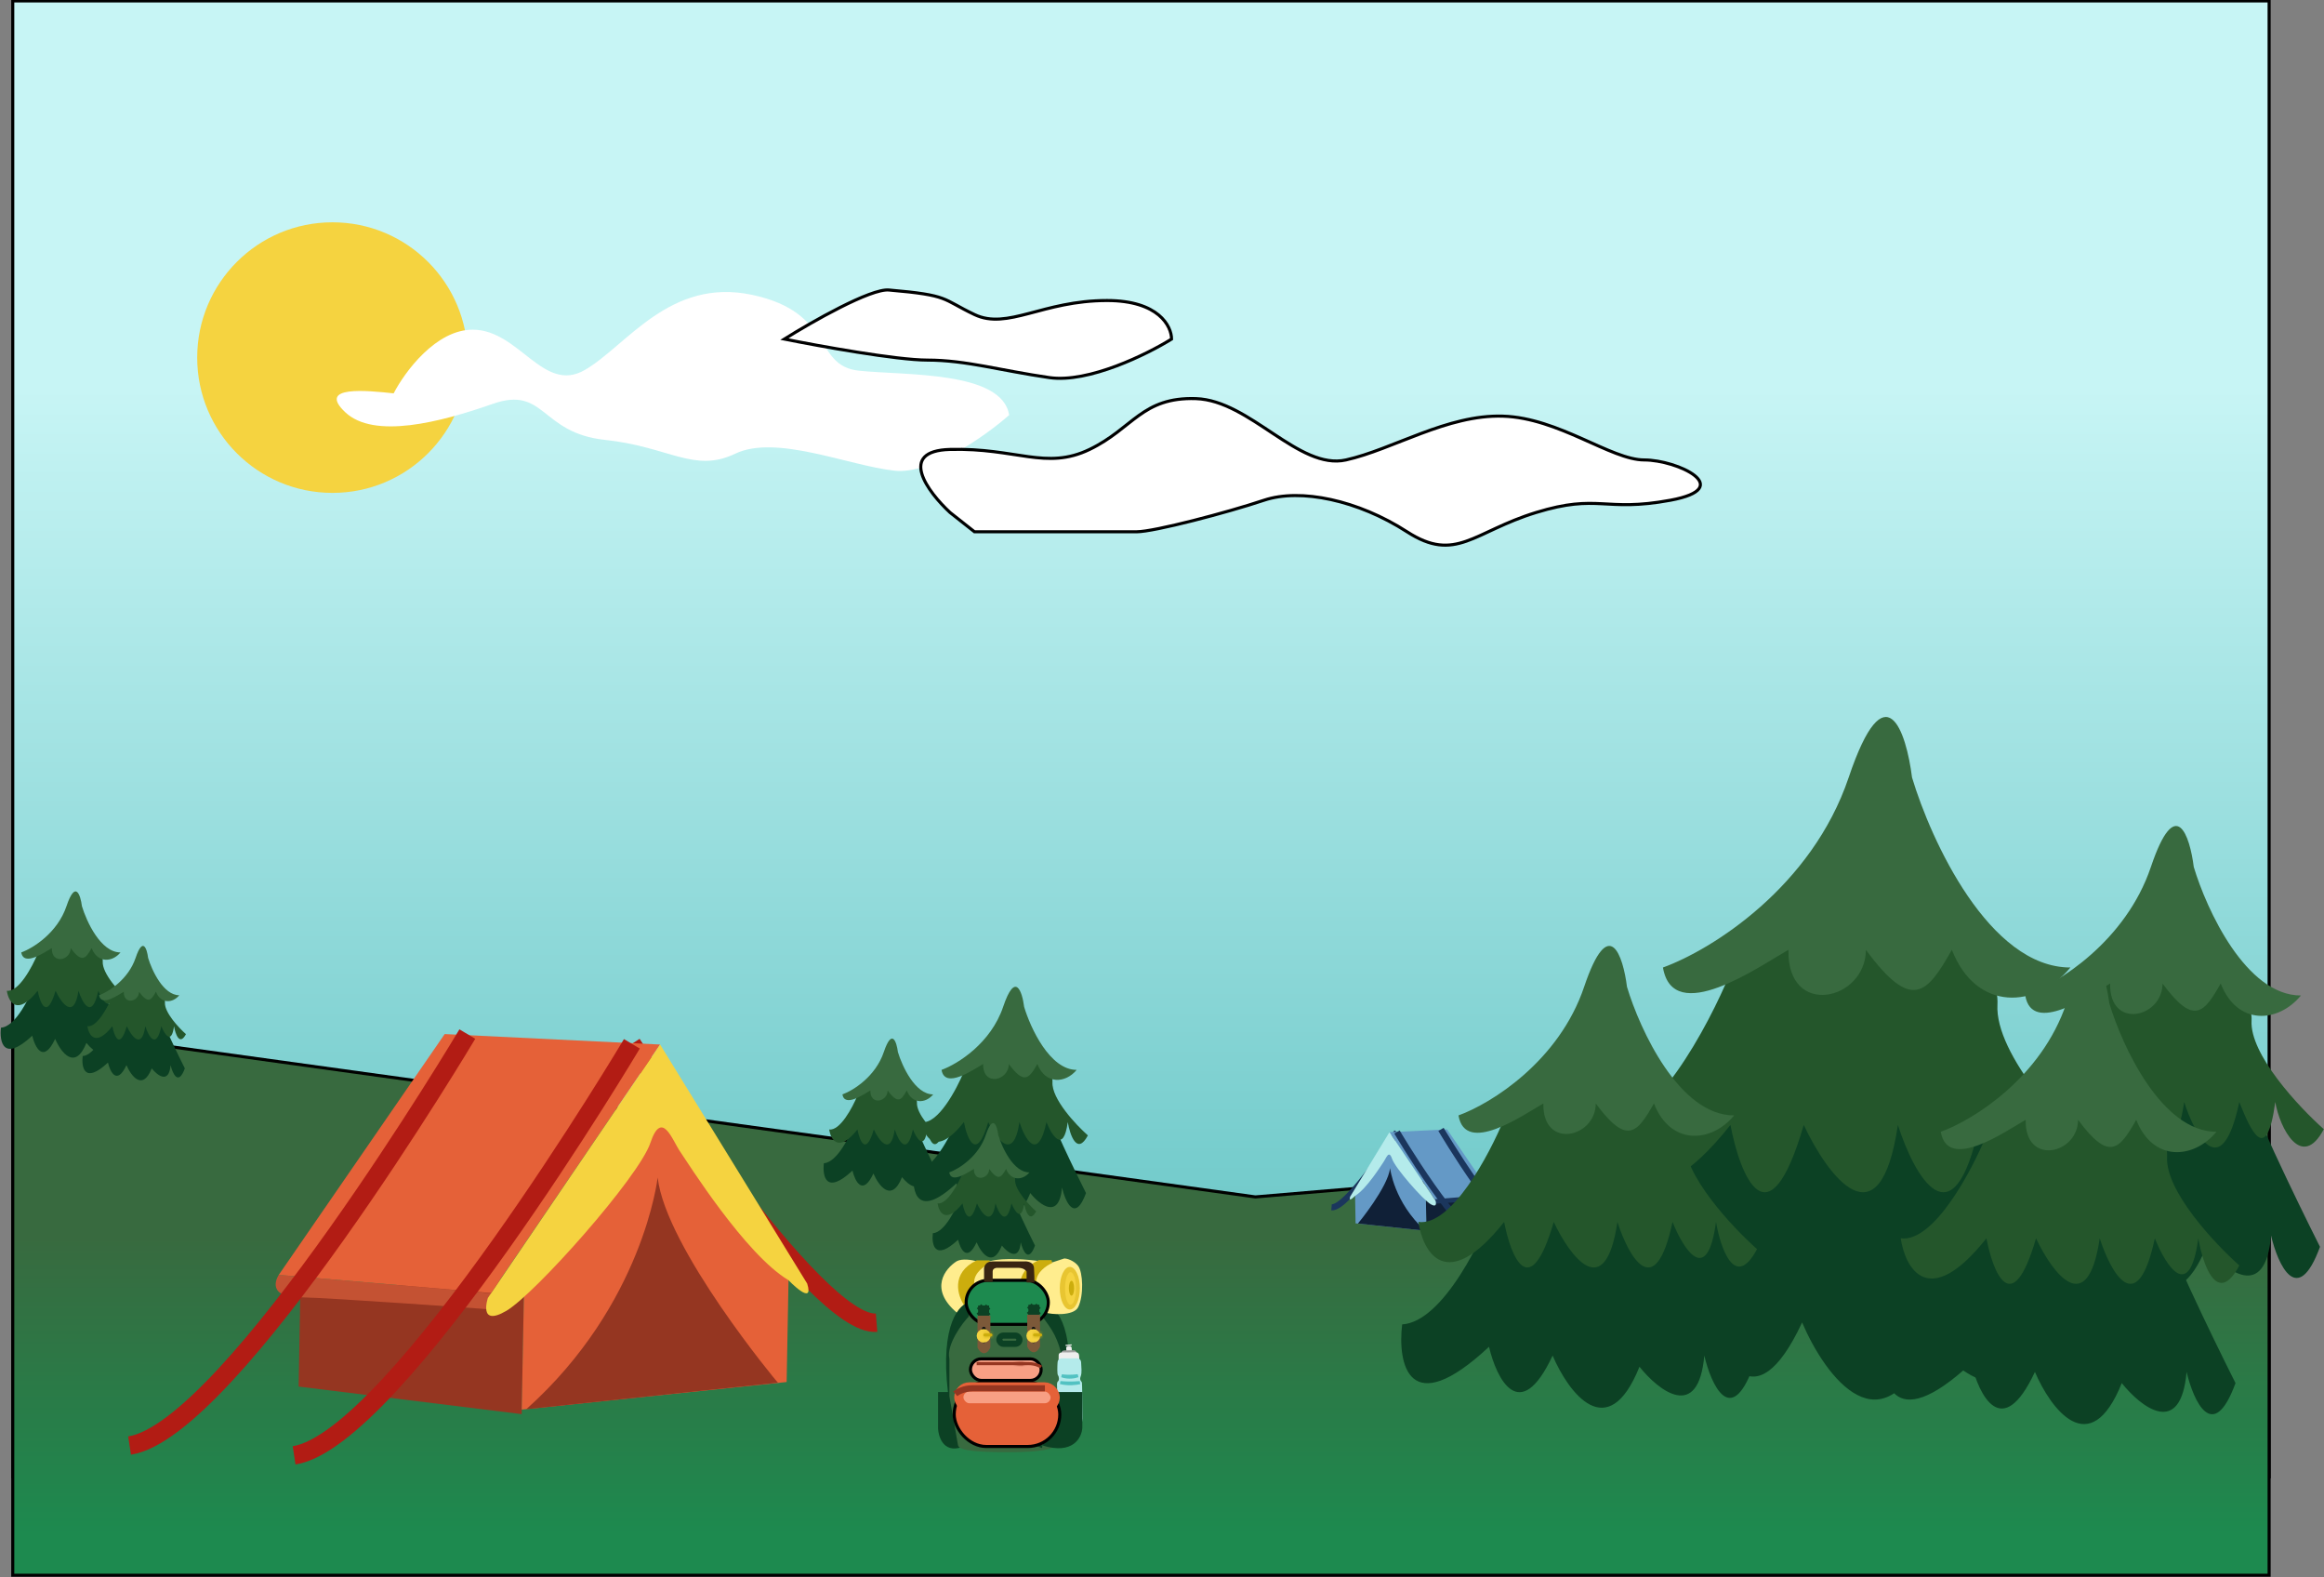<svg width="756" height="513" viewBox="0 0 756 513" fill="none" xmlns="http://www.w3.org/2000/svg">
<rect x="0" y="0" width="756" height="513" fill="#808080" stroke="none"/>
<rect x="4.149" y="0.297" width="734" height="480" fill="url(#paint0_linear)" fill-opacity="0.92"/>
<rect x="4.149" y="0.297" width="734" height="480" stroke="black"/>
<circle cx="108.149" cy="116.297" r="44" fill="#F5D340"/>
<path d="M4.149 333.297L408.381 389.262L738.149 361.28V512.297H4.149V333.297Z" fill="url(#paint1_linear)"/>
<path d="M4.149 333.297L408.381 389.262L738.149 361.28V512.297H4.149V333.297Z" stroke="black"/>
<path d="M153.922 107.214C141.866 107.069 131.655 120.962 128.056 127.926C119.578 127.024 102.961 125.257 112.313 134.072C121.664 142.887 143.173 137.353 160.273 131.351C177.373 125.348 175.729 140.815 196.754 143.05C217.78 145.286 225.775 153.956 239.145 147.557C252.515 141.158 276.109 151.487 291.031 153.074C302.968 154.343 320.836 141.549 328.278 134.994C326.042 120.537 294.319 122.141 279.398 120.555C264.477 118.968 271.469 101.582 244.639 95.885C217.808 90.189 203.774 112.514 190.254 120.319C176.735 128.124 168.993 107.394 153.922 107.214Z" fill="white"/>
<path d="M309.05 146.165C291.801 146.621 301.863 160.028 309.05 166.675L316.993 172.942H345.362H369.759C375.433 172.942 399.263 166.675 411.177 162.687C423.092 158.699 441.816 162.687 457.702 172.942C473.589 183.198 479.263 172.942 499.688 166.675C520.114 160.408 521.816 166.675 543.376 162.687C564.937 158.699 545.646 149.583 534.866 149.583C524.085 149.583 507.064 135.91 488.908 135.34C470.752 134.77 453.163 146.165 437.844 149.583C422.525 153.002 406.638 130.212 389.05 129.643C371.461 129.073 368.624 139.328 354.44 146.165C340.255 153.002 330.61 145.595 309.05 146.165Z" fill="white"/>
<path d="M316.993 102.296C306.213 97.168 309.05 96.029 289.191 94.319C283.291 93.737 264.038 104.712 255.149 110.272C266.496 112.551 291.688 117.109 301.674 117.109C314.156 117.109 325.504 120.527 341.39 122.806C354.099 124.629 373.163 115.21 381.106 110.272C381.106 106.094 376.908 97.738 360.114 97.738C339.121 97.738 327.773 107.423 316.993 102.296Z" fill="white"/>
<path d="M309.05 146.165C291.801 146.621 301.863 160.028 309.05 166.675L316.993 172.942H345.362H369.759C375.433 172.942 399.263 166.675 411.177 162.687C423.092 158.699 441.816 162.687 457.702 172.942C473.589 183.198 479.263 172.942 499.688 166.675C520.114 160.408 521.816 166.675 543.376 162.687C564.937 158.699 545.646 149.583 534.866 149.583C524.085 149.583 507.064 135.91 488.908 135.34C470.752 134.77 453.163 146.165 437.844 149.583C422.525 153.002 406.638 130.212 389.05 129.643C371.461 129.073 368.624 139.328 354.44 146.165C340.255 153.002 330.61 145.595 309.05 146.165Z" stroke="black"/>
<path d="M316.993 102.296C306.213 97.168 309.05 96.029 289.191 94.319C283.291 93.737 264.038 104.712 255.149 110.272C266.496 112.551 291.688 117.109 301.674 117.109C314.156 117.109 325.504 120.527 341.39 122.806C354.099 124.629 373.163 115.21 381.106 110.272C381.106 106.094 376.908 97.738 360.114 97.738C339.121 97.738 327.773 107.423 316.993 102.296Z" stroke="black"/>
<path d="M205.547 339.475C205.547 339.475 265.305 431.754 285.149 430.165" stroke="#B21C14" stroke-width="6" stroke-miterlimit="10"/>
<path d="M97.144 450.937L169.715 459.904L170.509 416.204L97.711 419.382L97.144 450.937Z" fill="#953621"/>
<path d="M90.681 414.615C90.681 414.615 85.918 421.652 97.144 421.879C108.37 422.107 158.149 425.739 158.149 425.739C158.149 425.739 165.86 421.198 159.737 420.631C153.727 419.95 90.681 414.615 90.681 414.615Z" fill="#C45233"/>
<path d="M170.509 416.658L169.715 458.428L255.894 449.461L256.574 412.799L216.433 357.976L170.509 416.658Z" fill="#E56138"/>
<path d="M144.656 336.297L90.681 414.615L159.737 420.517L214.732 339.702L144.656 336.297Z" fill="#E56138"/>
<path d="M262.584 417.453L214.732 339.702L158.716 422.106C158.716 422.106 155.428 431.754 164.726 426.306C174.024 420.858 207.815 382.834 211.557 371.71C215.299 360.587 218.701 370.802 221.195 374.435C223.69 378.067 242.4 407.918 256.461 416.318C256.461 416.318 264.965 425.171 262.584 417.453Z" fill="#F5D340"/>
<path d="M213.938 382.947C213.938 382.947 209.289 424.263 171.189 458.314L253.059 449.688C252.945 449.688 216.546 405.875 213.938 382.947Z" fill="#953621"/>
<path d="M205.547 339.475C205.547 339.475 128.781 468.303 95.67 473.297" stroke="#B21C14" stroke-width="6" stroke-miterlimit="10"/>
<path d="M152.026 336.297C152.026 336.297 75.259 465.125 42.149 470.119" stroke="#B21C14" stroke-width="6" stroke-miterlimit="10"/>
<path d="M297.307 381.261C303.86 380.853 310.309 367.423 312.714 360.759C322.758 338.984 340.311 356.175 341.091 360.759C341.715 364.426 349.478 380.454 353.281 388.01C349.692 397.789 346.585 390.896 345.479 386.227C344.543 396.822 338.198 391.83 335.143 388.01C330.072 400.642 323.799 392.084 321.296 386.227C316.069 397.433 312.357 389.962 311.154 384.826C298.282 396.847 296.559 387.458 297.307 381.261Z" fill="#0C4124"/>
<path d="M299.897 364.927C305.13 365.64 311.19 354.271 313.566 348.497C327.235 321.751 342.759 345.186 342.368 351.936C342.056 357.336 349.919 365.734 353.889 369.258C350.374 375.88 348.063 369.13 347.347 364.927C345.942 375.32 342.14 369.258 340.415 364.927C337.604 378.071 333.386 370.404 331.628 364.927C329.676 378.071 324.045 370.404 321.474 364.927C317.647 378.071 314.607 370.404 313.566 364.927C304.349 376.543 300.613 369.767 299.897 364.927Z" fill="#24562B"/>
<path d="M326.319 327.453C322.336 339.266 311.557 346.038 306.285 347.947C307.378 354.363 316.632 347.863 319.821 346.038C319.665 353.471 328.174 351.512 328.174 346.038C333.154 352.793 334.79 350.748 337.449 346.038C340.085 352.785 346.594 352.36 350.239 347.947C341.491 347.947 335.204 334.284 333.154 327.453C332.535 322.531 330.303 315.64 326.319 327.453Z" fill="#386A3F"/>
<path d="M268.008 378.306C272.41 378.033 276.743 369.009 278.359 364.532C285.108 349.902 296.901 361.452 297.425 364.532C297.844 366.996 303.06 377.764 305.615 382.841C303.204 389.412 301.116 384.78 300.373 381.643C299.744 388.761 295.481 385.408 293.428 382.841C290.021 391.328 285.807 385.579 284.125 381.643C280.613 389.172 278.119 384.153 277.311 380.702C268.663 388.778 267.505 382.47 268.008 378.306Z" fill="#0C4124"/>
<path d="M269.748 367.332C273.264 367.812 277.335 360.173 278.931 356.293C288.115 338.323 298.545 354.069 298.283 358.604C298.073 362.232 303.356 367.874 306.023 370.242C303.662 374.692 302.109 370.156 301.628 367.332C300.684 374.315 298.13 370.242 296.971 367.332C295.082 376.163 292.248 371.012 291.067 367.332C289.755 376.163 285.972 371.012 284.245 367.332C281.673 376.163 279.631 371.012 278.931 367.332C272.739 375.137 270.229 370.584 269.748 367.332Z" fill="#24562B"/>
<path d="M287.5 342.154C284.824 350.091 277.582 354.641 274.039 355.924C274.774 360.235 280.991 355.867 283.134 354.641C283.029 359.635 288.747 358.319 288.747 354.641C292.092 359.18 293.192 357.806 294.978 354.641C296.749 359.174 301.122 358.889 303.571 355.924C297.694 355.924 293.469 346.744 292.092 342.154C291.676 338.847 290.177 334.217 287.5 342.154Z" fill="#386A3F"/>
<path d="M0.324 334.211C5.137 333.912 9.873 324.049 11.639 319.155C19.015 303.164 31.905 315.789 32.478 319.155C32.937 321.849 38.637 333.619 41.43 339.168C38.794 346.35 36.512 341.287 35.701 337.859C35.013 345.639 30.354 341.973 28.11 339.168C24.386 348.444 19.779 342.16 17.941 337.859C14.102 346.088 11.376 340.602 10.493 336.83C1.04 345.658 -0.225 338.762 0.324 334.211Z" fill="#0C4124"/>
<path d="M2.226 322.217C6.069 322.74 10.52 314.391 12.264 310.151C22.302 290.509 33.703 307.719 33.416 312.676C33.187 316.642 38.961 322.809 41.877 325.397C39.295 330.26 37.598 325.303 37.073 322.217C36.04 329.849 33.249 325.397 31.982 322.217C29.917 331.869 26.82 326.238 25.529 322.217C24.095 331.869 19.96 326.238 18.072 322.217C15.261 331.869 13.029 326.238 12.264 322.217C5.496 330.747 2.752 325.771 2.226 322.217Z" fill="#24562B"/>
<path d="M21.63 294.696C18.705 303.372 10.789 308.345 6.917 309.747C7.72 314.459 14.516 309.685 16.858 308.345C16.743 313.803 22.992 312.365 22.992 308.345C26.649 313.306 27.851 311.804 29.804 308.345C31.739 313.299 36.519 312.988 39.196 309.747C32.772 309.747 28.155 299.713 26.649 294.696C26.195 291.082 24.555 286.021 21.63 294.696Z" fill="#386A3F"/>
<path d="M26.895 343.455C30.786 343.214 34.615 335.239 36.044 331.283C42.007 318.354 52.429 328.561 52.892 331.283C53.263 333.46 57.872 342.977 60.13 347.463C57.999 353.269 56.154 349.176 55.498 346.404C54.942 352.695 51.175 349.731 49.36 347.463C46.35 354.963 42.625 349.882 41.139 346.404C38.035 353.058 35.831 348.622 35.117 345.572C27.474 352.71 26.451 347.135 26.895 343.455Z" fill="#0C4124"/>
<path d="M28.433 333.757C31.54 334.181 35.138 327.43 36.549 324.002C44.665 308.122 53.882 322.036 53.65 326.044C53.465 329.25 58.133 334.236 60.491 336.329C58.404 340.261 57.032 336.253 56.607 333.757C55.772 339.928 53.515 336.329 52.491 333.757C50.821 341.562 48.317 337.009 47.273 333.757C46.114 341.562 42.771 337.009 41.245 333.757C38.972 341.562 37.167 337.009 36.549 333.757C31.077 340.654 28.858 336.631 28.433 333.757Z" fill="#24562B"/>
<path d="M44.121 311.507C41.757 318.521 35.356 322.542 32.226 323.676C32.875 327.485 38.369 323.625 40.263 322.542C40.17 326.955 45.223 325.792 45.223 322.542C48.179 326.553 49.151 325.339 50.73 322.542C52.295 326.548 56.16 326.296 58.324 323.676C53.13 323.676 49.397 315.563 48.179 311.507C47.812 308.585 46.487 304.493 44.121 311.507Z" fill="#386A3F"/>
<path d="M303.452 401.071C307.343 400.829 311.172 392.855 312.6 388.898C318.564 375.97 328.986 386.177 329.449 388.898C329.819 391.076 334.428 400.593 336.686 405.079C334.555 410.885 332.71 406.792 332.054 404.02C331.498 410.311 327.731 407.347 325.917 405.079C322.906 412.579 319.181 407.498 317.695 404.02C314.592 410.674 312.388 406.238 311.674 403.188C304.031 410.326 303.008 404.751 303.452 401.071Z" fill="#0C4124"/>
<path d="M304.99 391.373C308.097 391.797 311.695 385.046 313.105 381.618C321.221 365.737 330.439 379.652 330.207 383.66C330.021 386.866 334.69 391.852 337.047 393.945C334.96 397.877 333.588 393.869 333.163 391.373C332.329 397.544 330.072 393.945 329.047 391.373C327.378 399.178 324.874 394.625 323.83 391.373C322.671 399.178 319.328 394.625 317.801 391.373C315.529 399.178 313.724 394.625 313.105 391.373C307.633 398.27 305.415 394.247 304.99 391.373Z" fill="#24562B"/>
<path d="M320.678 369.123C318.313 376.137 311.913 380.158 308.782 381.292C309.432 385.101 314.926 381.241 316.819 380.158C316.727 384.571 321.779 383.408 321.779 380.158C324.736 384.169 325.708 382.955 327.286 380.158C328.852 384.164 332.716 383.912 334.88 381.292C329.686 381.292 325.953 373.179 324.736 369.123C324.369 366.201 323.043 362.109 320.678 369.123Z" fill="#386A3F"/>
<path d="M339.042 423.565C342.918 424.032 349.951 430.582 347.071 453.048C344.192 475.514 340.519 442.754 339.042 423.565Z" fill="#0C4124"/>
<path d="M311.258 426.896C302.119 419.171 307.45 412.516 311.258 410.154C312.999 409.219 316.232 409.764 317.631 410.154H322.06C326.537 408.908 334.702 409.634 338.225 410.154L342.344 410.543L346.152 409.297C347.006 409.184 349.493 410.029 350.737 411.711C352.291 413.814 352.602 421.289 350.737 425.105C349.245 428.157 341.617 427.441 340.218 426.896C332.887 429.985 320.397 434.621 311.258 426.896Z" fill="#FFED8E"/>
<path d="M321.905 410.387H317.864C309.781 414.25 312.009 421.289 314.133 424.326L315.921 423.625C316.076 422.924 316.387 420.635 316.387 417.084C316.387 413.533 320.066 411.14 321.905 410.387Z" fill="#CCAD0D" stroke="#CCAD0D"/>
<path d="M342.073 410.309H338.032C329.95 414.172 332.178 421.211 334.302 424.248L336.089 423.547C336.245 422.847 336.556 420.557 336.556 417.006C336.556 413.455 340.234 411.062 342.073 410.309Z" fill="#CCAD0D" stroke="#CCAD0D"/>
<path d="M305.149 452.704H312.36L314.876 466.57C317.735 464.941 320.967 466.943 314.105 470.137C307.244 473.33 305.275 467.666 305.149 464.434V452.704Z" fill="#0C4124"/>
<path d="M315.688 423.392C312.158 423.858 305.753 430.408 308.375 452.875C310.998 475.341 314.343 442.58 315.688 423.392Z" fill="#0C4124"/>
<path d="M308.834 441.847C307.777 437.486 312.953 430.244 315.595 427.675L338.132 426.818L341.044 430.868C344.103 435.121 345.748 440.226 345.748 445.464V452.126L343.727 469.958C342.652 471.292 338.34 472.297 327.911 472.297C313.873 472.297 311.839 471.152 311.631 469.958L308.834 454.073V441.847Z" fill="#386A3F"/>
<rect x="314.289" y="416.383" width="26.733" height="14.328" rx="7.164" fill="#1D8A4F"/>
<rect x="314.289" y="416.383" width="26.733" height="14.328" rx="7.164" stroke="black"/>
<rect x="325.081" y="434.359" width="6.548" height="2.672" rx="1.336" fill="#386A3F" stroke="#0C4124" stroke-width="2"/>
<rect x="315.688" y="441.925" width="23.003" height="7.008" rx="3.504" fill="#F89F84"/>
<rect x="315.688" y="441.925" width="23.003" height="7.008" rx="3.504" stroke="black"/>
<path d="M338.691 444.573C338.187 444.209 336.677 443.482 334.662 443.482C332.144 443.482 318.436 443.482 317.708 443.482" stroke="#953621"/>
<mask id="path-41-inside-1" fill="white">
<path d="M333.329 443.482C333.329 443.224 333.12 443.015 332.862 443.015H330.843C330.585 443.015 330.376 443.224 330.376 443.482C330.376 443.74 330.585 443.95 330.843 443.95H332.862C333.12 443.95 333.329 443.74 333.329 443.482Z"/>
</mask>
<path d="M333.329 443.482C333.329 443.224 333.12 443.015 332.862 443.015H330.843C330.585 443.015 330.376 443.224 330.376 443.482C330.376 443.74 330.585 443.95 330.843 443.95H332.862C333.12 443.95 333.329 443.74 333.329 443.482Z" fill="#953621"/>
<path d="M332.862 444.015H330.843V442.015H332.862V444.015ZM330.843 442.95H332.862V444.95H330.843V442.95ZM332.862 442.95C332.567 442.95 332.329 443.188 332.329 443.482H334.329C334.329 444.293 333.672 444.95 332.862 444.95V442.95ZM331.376 443.482C331.376 443.188 331.137 442.95 330.843 442.95V444.95C330.033 444.95 329.376 444.293 329.376 443.482H331.376ZM330.843 444.015C331.137 444.015 331.376 443.777 331.376 443.482H329.376C329.376 442.672 330.033 442.015 330.843 442.015V444.015ZM332.862 442.015C333.672 442.015 334.329 442.672 334.329 443.482H332.329C332.329 443.777 332.567 444.015 332.862 444.015V442.015Z" fill="#953621" mask="url(#path-41-inside-1)"/>
<path d="M334.83 424.57L337.839 427.785M337.839 424.67L334.73 427.685" stroke="#0C4124" stroke-width="2"/>
<rect x="335.433" y="425.22" width="1.787" height="1.95" stroke="#0C4124" stroke-width="1.787"/>
<rect x="319.078" y="425.464" width="1.787" height="1.95" stroke="#0C4124" stroke-width="1.787"/>
<path d="M318.475 424.813L321.484 428.029M321.484 424.914L318.375 427.928" stroke="#0C4124" stroke-width="2"/>
<path d="M334.65 437.798V428.064H337.836V437.798C336.531 440.477 335.168 438.914 334.65 437.798Z" fill="#7C5939" stroke="#7C5939"/>
<path d="M318.485 438.109V428.375H321.672V438.109C320.366 440.788 319.004 439.225 318.485 438.109Z" fill="#7C5939" stroke="#7C5939"/>
<ellipse cx="320.04" cy="432.113" rx="0.622" ry="0.623" fill="#161615"/>
<ellipse cx="320.04" cy="436.162" rx="0.622" ry="0.623" fill="#161615"/>
<ellipse cx="320.04" cy="434.138" rx="0.622" ry="0.623" fill="#161615"/>
<ellipse cx="336.204" cy="432.113" rx="0.622" ry="0.623" fill="#161615"/>
<ellipse cx="336.204" cy="436.162" rx="0.622" ry="0.623" fill="#161615"/>
<ellipse cx="336.204" cy="434.138" rx="0.622" ry="0.623" fill="#161615"/>
<rect x="318.799" y="433.359" width="2.327" height="2.18" rx="1.09" stroke="#F5D340" stroke-width="2.18"/>
<mask id="path-56-inside-2" fill="white">
<path d="M322.837 434.138C322.837 433.88 322.628 433.671 322.37 433.671H320.352C320.093 433.671 319.884 433.88 319.884 434.138C319.884 434.396 320.093 434.605 320.352 434.605H322.37C322.628 434.605 322.837 434.396 322.837 434.138Z"/>
</mask>
<path d="M322.837 434.138C322.837 433.88 322.628 433.671 322.37 433.671H320.352C320.093 433.671 319.884 433.88 319.884 434.138C319.884 434.396 320.093 434.605 320.352 434.605H322.37C322.628 434.605 322.837 434.396 322.837 434.138Z" fill="#CCAD0D"/>
<path d="M322.37 434.671H320.352V432.671H322.37V434.671ZM320.352 433.605H322.37V435.605H320.352V433.605ZM322.37 433.605C322.076 433.605 321.837 433.844 321.837 434.138H323.837C323.837 434.948 323.181 435.605 322.37 435.605V433.605ZM320.884 434.138C320.884 433.844 320.646 433.605 320.352 433.605V435.605C319.541 435.605 318.884 434.948 318.884 434.138H320.884ZM320.352 434.671C320.646 434.671 320.884 434.432 320.884 434.138H318.884C318.884 433.328 319.541 432.671 320.352 432.671V434.671ZM322.37 432.671C323.181 432.671 323.837 433.328 323.837 434.138H321.837C321.837 434.432 322.076 434.671 322.37 434.671V432.671Z" fill="#CCAD0D" mask="url(#path-56-inside-2)"/>
<rect x="334.963" y="433.359" width="2.327" height="2.18" rx="1.09" stroke="#F5D340" stroke-width="2.18"/>
<mask id="path-59-inside-3" fill="white">
<path d="M339.002 434.138C339.002 433.88 338.793 433.671 338.535 433.671H336.516C336.258 433.671 336.049 433.88 336.049 434.138C336.049 434.396 336.258 434.605 336.516 434.605H338.535C338.793 434.605 339.002 434.396 339.002 434.138Z"/>
</mask>
<path d="M339.002 434.138C339.002 433.88 338.793 433.671 338.535 433.671H336.516C336.258 433.671 336.049 433.88 336.049 434.138C336.049 434.396 336.258 434.605 336.516 434.605H338.535C338.793 434.605 339.002 434.396 339.002 434.138Z" fill="#CCAD0D"/>
<path d="M338.535 434.671H336.516V432.671H338.535V434.671ZM336.516 433.605H338.535V435.605H336.516V433.605ZM338.535 433.605C338.24 433.605 338.002 433.844 338.002 434.138H340.002C340.002 434.948 339.345 435.605 338.535 435.605V433.605ZM337.049 434.138C337.049 433.844 336.81 433.605 336.516 433.605V435.605C335.706 435.605 335.049 434.948 335.049 434.138H337.049ZM336.516 434.671C336.81 434.671 337.049 434.432 337.049 434.138H335.049C335.049 433.328 335.706 432.671 336.516 432.671V434.671ZM338.535 432.671C339.345 432.671 340.002 433.328 340.002 434.138H338.002C338.002 434.432 338.24 434.671 338.535 434.671V432.671Z" fill="#CCAD0D" mask="url(#path-59-inside-3)"/>
<ellipse cx="348.017" cy="418.953" rx="3.264" ry="6.931" fill="#E8C531"/>
<ellipse cx="348.25" cy="419.031" rx="1.787" ry="5.295" fill="#F5D340"/>
<ellipse cx="348.561" cy="418.953" rx="0.855" ry="2.414" fill="#CCAD0D"/>
<path d="M320.117 413.035V416.851H322.915V413.502C322.915 412.381 324.21 412.256 324.858 412.334H331.308C332.862 412.334 333.717 413.113 333.95 413.502V417.084H336.515C336.515 416.279 336.484 414.203 336.36 412.334C336.235 410.465 334.235 410.154 333.251 410.231H322.915C320.428 410.231 320.014 412.1 320.117 413.035Z" fill="#392512"/>
<path d="M347.058 437.705L347.087 438.112L348.258 438.175L348.219 437.62L347.058 437.705Z" fill="#A1A1A1"/>
<path d="M346.832 438.355L346.886 439.095L346.907 439.392L348.683 439.263L348.624 438.449C348.587 437.931 348.445 437.867 347.589 437.892C346.903 437.911 346.799 438.209 346.832 438.355Z" fill="#EEEEEE"/>
<path d="M346.313 439.172C345.357 439.242 345.246 439.77 345.31 440.026C346.934 440.181 350.174 440.365 350.138 439.862C350.093 439.233 349.502 439.127 349.126 439.155C348.75 439.182 347.508 439.086 346.313 439.172Z" fill="#A1A1A1"/>
<path d="M344.388 440.661L344.365 442.261L351.14 442.44L351.026 440.849C350.996 440.442 350.872 439.67 349.506 439.769C348.14 439.868 346.835 439.851 345.598 439.829C344.608 439.812 344.378 440.376 344.388 440.661Z" fill="#EEEEEE"/>
<path d="M349.843 441.756C349.054 441.776 347.093 441.807 345.552 441.769C344.339 441.74 344.027 442.53 344.023 443.182C343.943 444.378 343.859 446.869 344.162 447.264C344.541 447.757 344.623 448.904 344.166 449.235C343.801 449.5 343.815 450.401 343.868 450.819C343.914 453.841 344.001 460.213 343.986 461.524C343.966 463.162 344.541 463.046 345.674 463.522C346.807 463.997 350.827 463.558 351.525 463.247C352.084 462.998 352.158 461.378 352.124 460.599C352.1 457.08 352.032 449.96 351.954 449.638C351.857 449.236 351.045 448.923 351.537 447.66C352.03 446.396 351.742 444.78 351.691 443.11C351.65 441.774 350.442 441.651 349.843 441.756Z" fill="#B4EBEB"/>
<path d="M345.361 447.425C346.091 447.558 348.17 447.742 350.645 447.414C349.789 447.749 347.532 448.22 345.361 447.425Z" fill="#52C2C2" stroke="#52C2C2"/>
<path d="M344.91 449.634C345.784 449.746 348.284 449.908 351.285 449.659C350.235 449.923 347.49 450.289 344.91 449.634Z" fill="#52C2C2" stroke="#52C2C2"/>
<path d="M346.648 437.734L346.621 437.364L348.602 437.221L348.628 437.591L346.648 437.734Z" fill="#EEEEEE"/>
<path d="M341.526 452.704H352.078V464.377C351.893 467.579 349.035 473.184 339.09 470.088L338.971 470.943C334.787 469.321 328.93 466.873 338.971 470.051C339.011 470.064 339.051 470.076 339.09 470.088L341.526 452.704Z" fill="#0C4124"/>
<rect x="310.403" y="449.556" width="34.349" height="20.869" rx="10.435" fill="#E56138"/>
<rect x="310.403" y="449.556" width="34.349" height="20.869" rx="10.435" stroke="black"/>
<rect x="311.903" y="451.056" width="31.349" height="6.812" rx="3.406" fill="#F89F84" stroke="#E56138" stroke-width="3"/>
<path d="M310.764 453.289C311.464 452.692 313.562 451.498 316.36 451.498C319.857 451.498 338.897 451.498 339.907 451.498" stroke="#953621" stroke-width="2"/>
<rect x="317.631" y="451.192" width="2.019" height="0.779" rx="0.389" fill="#953621" stroke="#953621" stroke-width="0.779"/>
<path d="M454.441 368.155C454.441 368.155 438.457 393.078 433.149 392.648" stroke="#1B365D" stroke-width="2" stroke-miterlimit="10"/>
<path d="M483.438 398.258L464.026 400.68L463.814 388.878L483.286 389.736L483.438 398.258Z" fill="#102037"/>
<path d="M485.167 388.449C485.167 388.449 486.441 390.349 483.438 390.411C480.435 390.472 467.12 391.453 467.12 391.453C467.12 391.453 465.057 390.227 466.695 390.073C468.303 389.889 485.167 388.449 485.167 388.449Z" fill="#1B365D"/>
<path d="M463.814 389L464.026 400.281L440.974 397.86L440.792 387.958L451.53 373.152L463.814 389Z" fill="#6499C6"/>
<path d="M470.729 367.297L485.167 388.449L466.695 390.043L451.985 368.217L470.729 367.297Z" fill="#6499C6"/>
<path d="M439.185 389.215L451.985 368.217L466.968 390.472C466.968 390.472 467.848 393.078 465.361 391.606C462.873 390.135 453.835 379.865 452.834 376.861C451.833 373.857 450.923 376.616 450.256 377.597C449.588 378.578 444.584 386.64 440.823 388.908C440.823 388.908 438.548 391.3 439.185 389.215Z" fill="#B4EBEB"/>
<path d="M452.197 379.896C452.197 379.896 453.441 391.054 463.632 400.251L441.733 397.921C441.763 397.921 451.499 386.088 452.197 379.896Z" fill="#102037"/>
<path d="M454.441 368.155C454.441 368.155 474.976 402.948 483.832 404.297" stroke="#1B365D" stroke-width="2" stroke-miterlimit="10"/>
<path d="M468.758 367.297C468.758 367.297 489.292 402.09 498.149 403.439" stroke="#1B365D" stroke-width="2" stroke-miterlimit="10"/>
<path d="M513.886 415.11C533.647 413.881 553.095 373.381 560.349 353.285C590.638 287.619 643.57 339.46 645.923 353.285C647.805 364.344 671.213 412.678 682.681 435.463C671.86 464.955 662.489 444.167 659.156 430.087C656.333 462.036 637.199 446.983 627.984 435.463C612.693 473.557 593.775 447.751 586.227 430.087C570.465 463.879 559.271 441.351 555.644 425.863C516.827 462.113 511.631 433.799 513.886 415.11Z" fill="#0C4124"/>
<path d="M521.696 365.855C537.478 368.006 555.752 333.72 562.917 316.308C604.137 235.651 650.951 306.322 649.773 326.678C648.831 342.964 672.542 368.287 684.516 378.914C673.916 398.886 666.948 378.53 664.789 365.855C660.549 397.196 649.086 378.914 643.885 365.855C635.405 405.492 622.686 382.37 617.386 365.855C611.497 405.492 594.519 382.37 586.765 365.855C575.224 405.492 566.057 382.37 562.917 365.855C535.122 400.883 523.856 380.45 521.696 365.855Z" fill="#24562B"/>
<path d="M601.377 252.846C589.364 288.47 556.858 308.892 540.959 314.65C544.257 333.998 572.161 314.394 581.779 308.892C581.308 331.307 606.97 325.399 606.97 308.892C621.986 329.263 626.922 323.096 634.94 308.892C642.889 329.238 662.517 327.958 673.508 314.65C647.129 314.65 628.168 273.448 621.986 252.846C620.121 238.003 613.389 217.223 601.377 252.846Z" fill="#386A3F"/>
<path d="M456.126 430.724C469.496 429.892 482.654 402.491 487.561 388.895C508.054 344.468 543.865 379.542 545.457 388.895C546.73 396.377 562.567 429.078 570.327 444.493C563.005 464.446 556.665 450.382 554.41 440.856C552.5 462.472 539.555 452.287 533.321 444.493C522.975 470.266 510.176 452.807 505.069 440.856C494.405 463.719 486.832 448.477 484.378 437.998C458.116 462.524 454.601 443.367 456.126 430.724Z" fill="#0C4124"/>
<path d="M461.41 397.399C472.088 398.854 484.451 375.658 489.298 363.878C517.186 309.308 548.859 357.122 548.062 370.894C547.425 381.912 563.467 399.045 571.568 406.234C564.397 419.747 559.682 405.974 558.221 397.399C555.353 418.603 547.597 406.234 544.078 397.399C538.341 424.216 529.736 408.573 526.15 397.399C522.166 424.216 510.679 408.573 505.434 397.399C497.625 424.216 491.423 408.573 489.298 397.399C470.494 421.098 462.871 407.274 461.41 397.399Z" fill="#24562B"/>
<path d="M515.319 320.942C507.192 345.044 485.199 358.861 474.443 362.756C476.674 375.846 495.553 362.583 502.06 358.861C501.741 374.025 519.104 370.028 519.104 358.861C529.262 372.643 532.602 368.47 538.027 358.861C543.405 372.625 556.684 371.76 564.121 362.756C546.273 362.756 533.445 334.88 529.262 320.942C528.001 310.9 523.446 296.841 515.319 320.942Z" fill="#386A3F"/>
<path d="M640.497 391.722C653.867 390.891 667.024 363.49 671.932 349.893C692.424 305.466 728.236 340.54 729.828 349.893C731.101 357.376 746.938 390.077 754.698 405.492C747.376 425.445 741.036 411.381 738.781 401.854C736.871 423.47 723.926 413.286 717.692 405.492C707.346 431.265 694.547 413.806 689.44 401.854C678.776 424.717 671.203 409.475 668.749 398.997C642.487 423.522 638.972 404.366 640.497 391.722Z" fill="#0C4124"/>
<path d="M645.781 358.398C656.458 359.853 668.822 336.656 673.669 324.876C701.557 270.307 733.23 318.12 732.433 331.892C731.796 342.91 747.838 360.043 755.939 367.233C748.768 380.745 741.61 366.973 740.149 358.398C737.28 379.602 731.968 367.233 728.449 358.398C722.712 385.215 714.107 369.571 710.521 358.398C706.537 385.215 695.05 369.571 689.804 358.398C681.996 385.215 675.794 369.571 673.669 358.398C654.865 382.096 647.242 368.272 645.781 358.398Z" fill="#24562B"/>
<path d="M699.69 281.941C691.563 306.042 669.57 319.859 658.814 323.755C661.045 336.844 679.924 323.582 686.431 319.859C686.112 335.024 703.475 331.027 703.475 319.859C713.633 333.641 716.973 329.468 722.398 319.859C727.776 333.624 741.055 332.758 748.492 323.755C730.644 323.755 717.816 295.879 713.633 281.941C712.372 271.898 707.817 257.839 699.69 281.941Z" fill="#386A3F"/>
<path d="M613.019 436.042C626.389 435.211 639.546 407.81 644.454 394.213C664.946 349.786 700.758 384.86 702.35 394.213C703.623 401.696 719.46 434.397 727.219 449.812C719.898 469.765 713.558 455.701 711.303 446.174C709.393 467.79 696.447 457.606 690.213 449.812C679.868 475.584 667.068 458.126 661.962 446.174C651.298 469.037 643.724 453.795 641.27 443.317C615.008 467.842 611.493 448.686 613.019 436.042Z" fill="#0C4124"/>
<path d="M618.303 402.718C628.98 404.173 641.344 380.976 646.191 369.196C674.079 314.627 705.752 362.44 704.955 376.212C704.317 387.23 720.36 404.363 728.46 411.553C721.289 425.065 716.575 411.293 715.114 402.718C712.246 423.922 704.49 411.553 700.971 402.718C695.234 429.535 686.628 413.891 683.043 402.718C679.059 429.535 667.572 413.891 662.326 402.718C654.517 429.535 648.316 413.891 646.191 402.718C627.386 426.416 619.764 412.592 618.303 402.718Z" fill="#24562B"/>
<path d="M672.212 326.26C664.085 350.362 642.092 364.179 631.336 368.075C633.567 381.164 652.446 367.901 658.953 364.179C658.634 379.344 675.996 375.347 675.996 364.179C686.155 377.961 689.495 373.788 694.919 364.179C700.297 377.944 713.577 377.078 721.013 368.075C703.166 368.075 690.338 340.199 686.155 326.26C684.893 316.218 680.339 302.159 672.212 326.26Z" fill="#386A3F"/>
<defs>
<linearGradient id="paint0_linear" x1="371.149" y1="0.297" x2="371.149" y2="480.297" gradientUnits="userSpaceOnUse">
<stop offset="0.266" stop-color="#CDFFFF"/>
<stop offset="1" stop-color="#52C2C2"/>
</linearGradient>
<linearGradient id="paint1_linear" x1="371.149" y1="333.297" x2="371.149" y2="512.297" gradientUnits="userSpaceOnUse">
<stop offset="0.385" stop-color="#386A3F"/>
<stop offset="0.927" stop-color="#1D8A4F"/>
</linearGradient>
</defs>
</svg>
